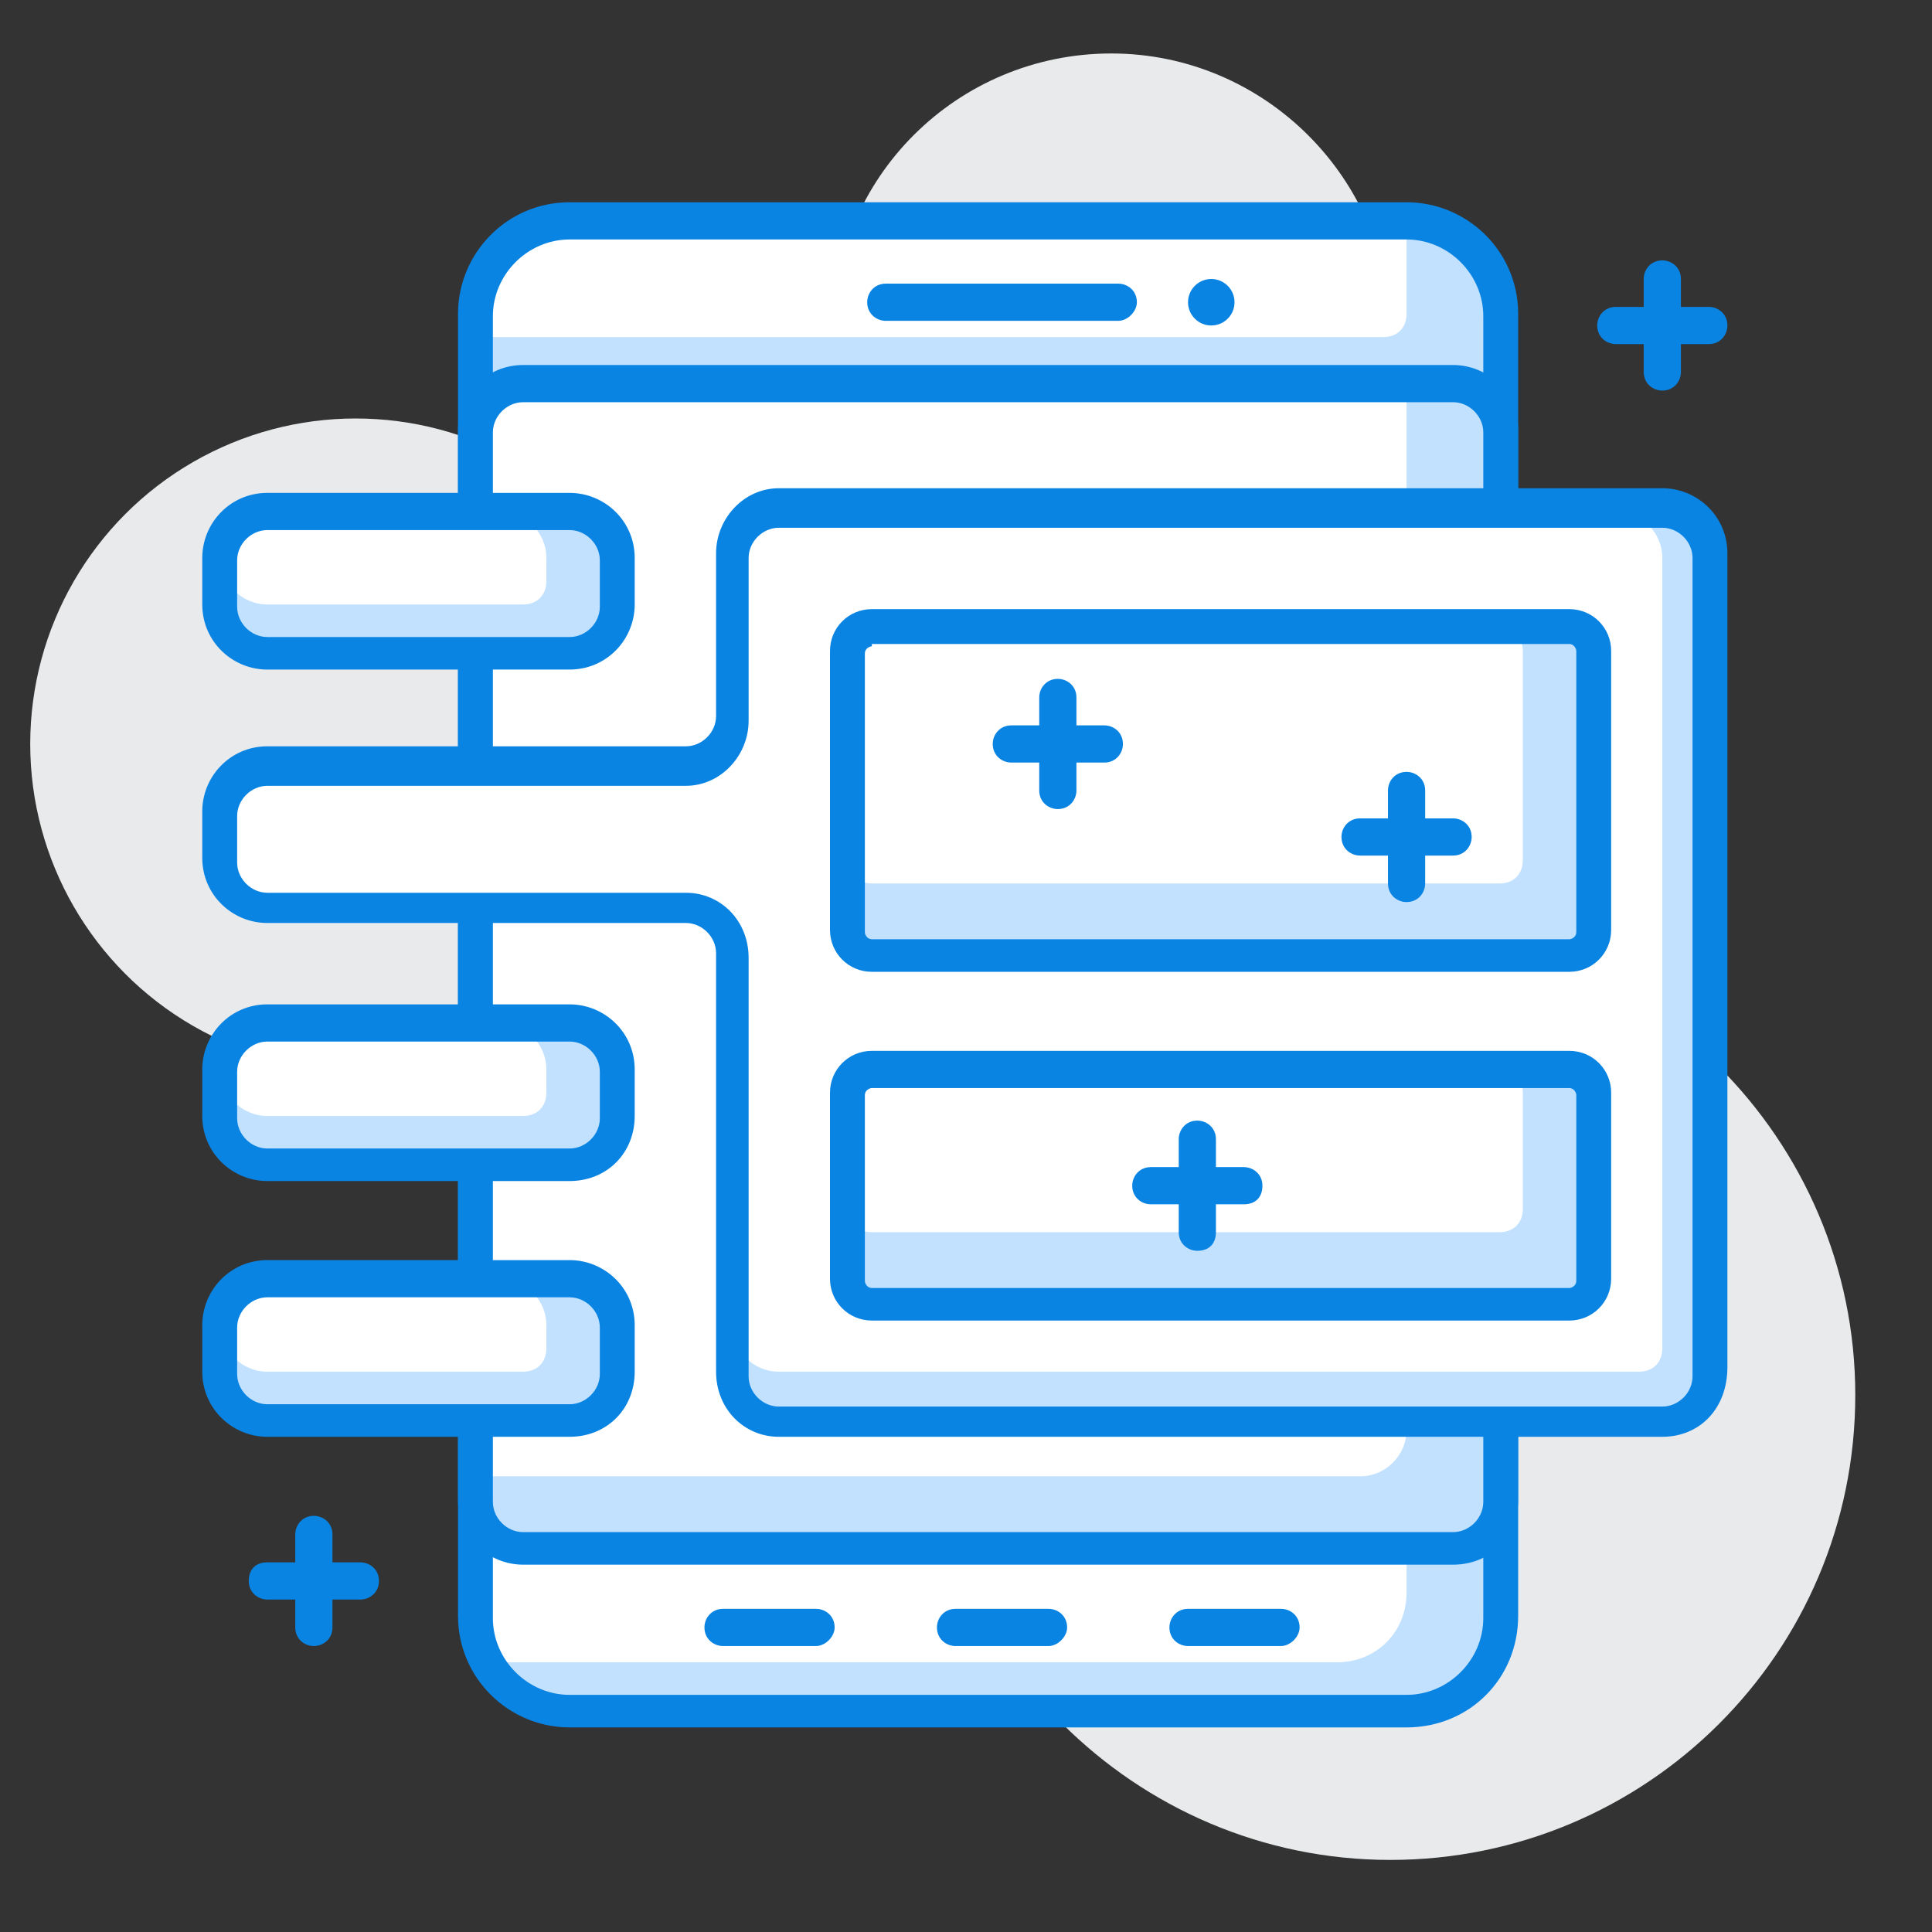 <?xml version="1.0" encoding="utf-8"?>
<!-- Generator: Adobe Illustrator 19.0.0, SVG Export Plug-In . SVG Version: 6.00 Build 0)  -->
<svg version="1.1" id="Layer_1" xmlns="http://www.w3.org/2000/svg" xmlns:xlink="http://www.w3.org/1999/xlink" x="0px" y="0px"
	 viewBox="0 0 83.1 83.1" style="enable-background:new 0 0 83.1 83.1;" xml:space="preserve">
<rect x="0" y="0" width="83.1" height="83.1" fill="#333333" stroke="none"/>
<style type="text/css">
	.st0{fill:#E8EAEB;}
	.st1{fill:#c2e1ff;}
	.st2{fill:#FFFFFF;}
	.st3{fill:#0984e3;}
</style>
<g id="XMLID_101_">
	<circle id="XMLID_102_" class="st0" cx="15.3" cy="32" r="14"/>
</g>
<path id="XMLID_100_" class="st0" d="M47.8,2.3c6.6,0,12,5.4,12,12c0,6.6-5.4,12-12,12c-6.6,0-12-5.4-12-12
	C35.8,7.6,41.2,2.3,47.8,2.3"/>
<path id="XMLID_99_" class="st0" d="M59.8,80c-11,0-20-9-20-20c0-11,9-20,20-20c11,0,20,9,20,20C79.8,71.1,70.8,80,59.8,80"/>
<g id="XMLID_2_">
	<g id="XMLID_97_">
		<path id="XMLID_98_" class="st1" d="M24.5,73.5h36c2.2,0,4-1.8,4-4v-56c0-2.2-1.8-4-4-4h-36c-2.2,0-4,1.8-4,4v56
			C20.5,71.7,22.3,73.5,24.5,73.5z"/>
	</g>
	<g id="XMLID_95_">
		<path id="XMLID_96_" class="st2" d="M20.5,71.5h37c1.7,0,3-1.3,3-3v-2h-40V71.5z"/>
	</g>
	<g id="XMLID_93_">
		<path id="XMLID_94_" class="st2" d="M20.5,14.5h39c0.6,0,1-0.4,1-1v-4h-36c-2.2,0-4,1.8-4,4V14.5z"/>
	</g>
	<g id="XMLID_89_">
		<path id="XMLID_90_" class="st3" d="M60.5,74.3h-36c-2.6,0-4.8-2.1-4.8-4.8v-56c0-2.6,2.1-4.8,4.8-4.8h36c2.6,0,4.8,2.1,4.8,4.8
			v56C65.3,72.2,63.2,74.3,60.5,74.3z M24.5,10.3c-1.8,0-3.3,1.5-3.3,3.3v56c0,1.8,1.5,3.3,3.3,3.3h36c1.8,0,3.3-1.5,3.3-3.3v-56
			c0-1.8-1.5-3.3-3.3-3.3H24.5z"/>
	</g>
	<g id="XMLID_87_">
		<path id="XMLID_88_" class="st1" d="M22.5,66.5h40c1.1,0,2-0.9,2-2v-46c0-1.1-0.9-2-2-2h-40c-1.1,0-2,0.9-2,2v46
			C20.5,65.6,21.4,66.5,22.5,66.5z"/>
	</g>
	<g id="XMLID_85_">
		<path id="XMLID_86_" class="st2" d="M20.5,63.5h38c1.1,0,2-0.9,2-2v-45h-38c-1.1,0-2,0.9-2,2V63.5z"/>
	</g>
	<g id="XMLID_81_">
		<path id="XMLID_82_" class="st3" d="M62.5,67.3h-40c-1.5,0-2.8-1.2-2.8-2.8v-46c0-1.5,1.2-2.8,2.8-2.8h40c1.5,0,2.8,1.2,2.8,2.8
			v46C65.3,66.1,64.1,67.3,62.5,67.3z M22.5,17.3c-0.7,0-1.3,0.6-1.3,1.3v46c0,0.7,0.6,1.3,1.3,1.3h40c0.7,0,1.3-0.6,1.3-1.3v-46
			c0-0.7-0.6-1.3-1.3-1.3H22.5z"/>
	</g>
	<g id="XMLID_79_">
		<path id="XMLID_80_" class="st3" d="M48.1,13.8h-10c-0.4,0-0.8-0.3-0.8-0.8c0-0.4,0.3-0.8,0.8-0.8h10c0.4,0,0.8,0.3,0.8,0.8
			C48.9,13.4,48.5,13.8,48.1,13.8z"/>
	</g>
	<g id="XMLID_77_">
		<path id="XMLID_78_" class="st3" d="M45.1,70.8h-4c-0.4,0-0.8-0.3-0.8-0.8c0-0.4,0.3-0.8,0.8-0.8h4c0.4,0,0.8,0.3,0.8,0.8
			C45.9,70.4,45.5,70.8,45.1,70.8z"/>
	</g>
	<g id="XMLID_75_">
		<path id="XMLID_76_" class="st3" d="M55.1,70.8h-4c-0.4,0-0.8-0.3-0.8-0.8c0-0.4,0.3-0.8,0.8-0.8h4c0.4,0,0.8,0.3,0.8,0.8
			C55.9,70.4,55.5,70.8,55.1,70.8z"/>
	</g>
	<g id="XMLID_73_">
		<path id="XMLID_74_" class="st3" d="M35.1,70.8h-4c-0.4,0-0.8-0.3-0.8-0.8c0-0.4,0.3-0.8,0.8-0.8h4c0.4,0,0.8,0.3,0.8,0.8
			C35.9,70.4,35.5,70.8,35.1,70.8z"/>
	</g>
	<g id="XMLID_71_">
		<circle id="XMLID_72_" class="st3" cx="52.1" cy="13" r="1"/>
	</g>
	<g id="XMLID_69_">
		<path id="XMLID_70_" class="st1" d="M24.5,28h-13c-1.1,0-2-0.9-2-2v-2c0-1.1,0.9-2,2-2h13c1.1,0,2,0.9,2,2v2
			C26.5,27.1,25.6,28,24.5,28z"/>
	</g>
	<g id="XMLID_67_">
		<path id="XMLID_68_" class="st2" d="M22.5,26h-11c-1.1,0-2-0.9-2-2l0,0c0-1.1,0.9-2,2-2h10c1.1,0,2,0.9,2,2v1
			C23.5,25.6,23.1,26,22.5,26z"/>
	</g>
	<g id="XMLID_63_">
		<path id="XMLID_64_" class="st3" d="M24.5,28.8h-13c-1.5,0-2.8-1.2-2.8-2.8v-2c0-1.5,1.2-2.8,2.8-2.8h13c1.5,0,2.8,1.2,2.8,2.8v2
			C27.3,27.5,26.1,28.8,24.5,28.8z M11.5,22.8c-0.7,0-1.3,0.6-1.3,1.3v2c0,0.7,0.6,1.3,1.3,1.3h13c0.7,0,1.3-0.6,1.3-1.3v-2
			c0-0.7-0.6-1.3-1.3-1.3H11.5z"/>
	</g>
	<g id="XMLID_61_">
		<path id="XMLID_62_" class="st1" d="M71.5,22h-38c-1.1,0-2,0.9-2,2v7c0,1.1-0.9,2-2,2h-18c-1.1,0-2,0.9-2,2v2c0,1.1,0.9,2,2,2h18
			c1.1,0,2,0.9,2,2v18c0,1.1,0.9,2,2,2h38c1.1,0,2-0.9,2-2V24C73.5,22.9,72.6,22,71.5,22z"/>
	</g>
	<g id="XMLID_59_">
		<path id="XMLID_60_" class="st2" d="M69.5,22h-36c-1.1,0-2,0.9-2,2v7c0,1.1-0.9,2-2,2h-18c-1.1,0-2,0.9-2,2v2c0,1.1,0.9,2,2,2h18
			c1.1,0,2,0.9,2,2v16c0,1.1,0.9,2,2,2h37c0.6,0,1-0.4,1-1V24C71.5,22.9,70.6,22,69.5,22z"/>
	</g>
	<g id="XMLID_55_">
		<path id="XMLID_56_" class="st3" d="M71.5,61.8h-38c-1.5,0-2.7-1.2-2.7-2.8V41c0-0.7-0.6-1.3-1.3-1.3h-18c-1.5,0-2.8-1.2-2.8-2.8
			v-2c0-1.5,1.2-2.8,2.8-2.8h18c0.7,0,1.3-0.6,1.3-1.3v-7c0-1.5,1.2-2.8,2.7-2.8h38c1.5,0,2.8,1.2,2.8,2.8v35
			C74.3,60.6,73.1,61.8,71.5,61.8z M11.5,33.8c-0.7,0-1.3,0.6-1.3,1.3v2c0,0.7,0.6,1.3,1.3,1.3h18c1.5,0,2.7,1.2,2.7,2.8v18
			c0,0.7,0.6,1.3,1.3,1.3h38c0.7,0,1.3-0.6,1.3-1.3V24c0-0.7-0.6-1.3-1.3-1.3h-38c-0.7,0-1.3,0.6-1.3,1.3v7c0,1.5-1.2,2.8-2.7,2.8
			H11.5z"/>
	</g>
	<g id="XMLID_53_">
		<path id="XMLID_54_" class="st1" d="M24.5,50h-13c-1.1,0-2-0.9-2-2v-2c0-1.1,0.9-2,2-2h13c1.1,0,2,0.9,2,2v2
			C26.5,49.1,25.6,50,24.5,50z"/>
	</g>
	<g id="XMLID_51_">
		<path id="XMLID_52_" class="st2" d="M22.5,48h-11c-1.1,0-2-0.9-2-2l0,0c0-1.1,0.9-2,2-2h10c1.1,0,2,0.9,2,2v1
			C23.5,47.6,23.1,48,22.5,48z"/>
	</g>
	<g id="XMLID_47_">
		<path id="XMLID_48_" class="st3" d="M24.5,50.8h-13c-1.5,0-2.8-1.2-2.8-2.8v-2c0-1.5,1.2-2.8,2.8-2.8h13c1.5,0,2.8,1.2,2.8,2.8v2
			C27.3,49.6,26.1,50.8,24.5,50.8z M11.5,44.8c-0.7,0-1.3,0.6-1.3,1.3v2c0,0.7,0.6,1.3,1.3,1.3h13c0.7,0,1.3-0.6,1.3-1.3v-2
			c0-0.7-0.6-1.3-1.3-1.3H11.5z"/>
	</g>
	<g id="XMLID_45_">
		<path id="XMLID_46_" class="st1" d="M24.5,61h-13c-1.1,0-2-0.9-2-2v-2c0-1.1,0.9-2,2-2h13c1.1,0,2,0.9,2,2v2
			C26.5,60.1,25.6,61,24.5,61z"/>
	</g>
	<g id="XMLID_43_">
		<path id="XMLID_44_" class="st2" d="M22.5,59h-11c-1.1,0-2-0.9-2-2l0,0c0-1.1,0.9-2,2-2h10c1.1,0,2,0.9,2,2v1
			C23.5,58.6,23.1,59,22.5,59z"/>
	</g>
	<g id="XMLID_39_">
		<path id="XMLID_40_" class="st3" d="M24.5,61.8h-13c-1.5,0-2.8-1.2-2.8-2.8v-2c0-1.5,1.2-2.8,2.8-2.8h13c1.5,0,2.8,1.2,2.8,2.8v2
			C27.3,60.6,26.1,61.8,24.5,61.8z M11.5,55.8c-0.7,0-1.3,0.6-1.3,1.3v2c0,0.7,0.6,1.3,1.3,1.3h13c0.7,0,1.3-0.6,1.3-1.3v-2
			c0-0.7-0.6-1.3-1.3-1.3H11.5z"/>
	</g>
	<g id="XMLID_37_">
		<path id="XMLID_38_" class="st1" d="M67.5,56h-30c-0.6,0-1-0.4-1-1v-8c0-0.6,0.4-1,1-1h30c0.6,0,1,0.4,1,1v8
			C68.5,55.6,68.1,56,67.5,56z"/>
	</g>
	<g id="XMLID_35_">
		<path id="XMLID_36_" class="st2" d="M64.5,53h-27c-0.6,0-1-0.4-1-1v-5c0-0.6,0.4-1,1-1h27c0.6,0,1,0.4,1,1v5
			C65.5,52.6,65.1,53,64.5,53z"/>
	</g>
	<g id="XMLID_31_">
		<path id="XMLID_32_" class="st3" d="M67.5,56.8h-30c-1,0-1.8-0.8-1.8-1.8v-8c0-1,0.8-1.8,1.8-1.8h30c1,0,1.8,0.8,1.8,1.8v8
			C69.3,56,68.5,56.8,67.5,56.8z M37.5,46.8c-0.1,0-0.3,0.1-0.3,0.3v8c0,0.1,0.1,0.3,0.3,0.3h30c0.1,0,0.3-0.1,0.3-0.3v-8
			c0-0.1-0.1-0.3-0.3-0.3H37.5z"/>
	</g>
	<g id="XMLID_29_">
		<path id="XMLID_30_" class="st1" d="M67.5,41h-30c-0.6,0-1-0.4-1-1V28c0-0.6,0.4-1,1-1h30c0.6,0,1,0.4,1,1v12
			C68.5,40.6,68.1,41,67.5,41z"/>
	</g>
	<g id="XMLID_27_">
		<path id="XMLID_28_" class="st2" d="M64.5,38h-27c-0.6,0-1-0.4-1-1v-9c0-0.6,0.4-1,1-1h27c0.6,0,1,0.4,1,1v9
			C65.5,37.6,65.1,38,64.5,38z"/>
	</g>
	<g id="XMLID_23_">
		<path id="XMLID_24_" class="st3" d="M67.5,41.8h-30c-1,0-1.8-0.8-1.8-1.8V28c0-1,0.8-1.8,1.8-1.8h30c1,0,1.8,0.8,1.8,1.8v12
			C69.3,41,68.5,41.8,67.5,41.8z M37.5,27.8c-0.1,0-0.3,0.1-0.3,0.3v12c0,0.1,0.1,0.3,0.3,0.3h30c0.1,0,0.3-0.1,0.3-0.3V28
			c0-0.1-0.1-0.3-0.3-0.3H37.5z"/>
	</g>
	<g id="XMLID_21_">
		<path id="XMLID_22_" class="st3" d="M47.5,32.8h-4c-0.4,0-0.8-0.3-0.8-0.8c0-0.4,0.3-0.8,0.8-0.8h4c0.4,0,0.8,0.3,0.8,0.8
			C48.3,32.4,48,32.8,47.5,32.8z"/>
	</g>
	<g id="XMLID_19_">
		<path id="XMLID_20_" class="st3" d="M45.5,34.8c-0.4,0-0.8-0.3-0.8-0.8v-4c0-0.4,0.3-0.8,0.8-0.8c0.4,0,0.8,0.3,0.8,0.8v4
			C46.3,34.4,46,34.8,45.5,34.8z"/>
	</g>
	<g id="XMLID_17_">
		<path id="XMLID_18_" class="st3" d="M53.5,51.8h-4c-0.4,0-0.8-0.3-0.8-0.8c0-0.4,0.3-0.8,0.8-0.8h4c0.4,0,0.8,0.3,0.8,0.8
			C54.3,51.5,54,51.8,53.5,51.8z"/>
	</g>
	<g id="XMLID_15_">
		<path id="XMLID_16_" class="st3" d="M51.5,53.8c-0.4,0-0.8-0.3-0.8-0.8v-4c0-0.4,0.3-0.8,0.8-0.8c0.4,0,0.8,0.3,0.8,0.8v4
			C52.3,53.5,52,53.8,51.5,53.8z"/>
	</g>
	<g id="XMLID_13_">
		<path id="XMLID_14_" class="st3" d="M15.5,68.8h-4c-0.4,0-0.8-0.3-0.8-0.8s0.3-0.8,0.8-0.8h4c0.4,0,0.8,0.3,0.8,0.8
			S15.9,68.8,15.5,68.8z"/>
	</g>
	<g id="XMLID_11_">
		<path id="XMLID_12_" class="st3" d="M13.5,70.8c-0.4,0-0.8-0.3-0.8-0.8v-4c0-0.4,0.3-0.8,0.8-0.8c0.4,0,0.8,0.3,0.8,0.8v4
			C14.3,70.5,13.9,70.8,13.5,70.8z"/>
	</g>
	<g id="XMLID_9_">
		<path id="XMLID_10_" class="st3" d="M62.5,36.8h-4c-0.4,0-0.8-0.3-0.8-0.8c0-0.4,0.3-0.8,0.8-0.8h4c0.4,0,0.8,0.3,0.8,0.8
			C63.3,36.4,63,36.8,62.5,36.8z"/>
	</g>
	<g id="XMLID_7_">
		<path id="XMLID_8_" class="st3" d="M60.5,38.8c-0.4,0-0.8-0.3-0.8-0.8v-4c0-0.4,0.3-0.8,0.8-0.8c0.4,0,0.8,0.3,0.8,0.8v4
			C61.3,38.4,61,38.8,60.5,38.8z"/>
	</g>
	<g id="XMLID_5_">
		<path id="XMLID_6_" class="st3" d="M73.5,14.8h-4c-0.4,0-0.8-0.3-0.8-0.8c0-0.4,0.3-0.8,0.8-0.8h4c0.4,0,0.8,0.3,0.8,0.8
			C74.3,14.4,74,14.8,73.5,14.8z"/>
	</g>
	<g id="XMLID_3_">
		<path id="XMLID_4_" class="st3" d="M71.5,16.8c-0.4,0-0.8-0.3-0.8-0.8v-4c0-0.4,0.3-0.8,0.8-0.8c0.4,0,0.8,0.3,0.8,0.8v4
			C72.3,16.4,72,16.8,71.5,16.8z"/>
	</g>
</g>
</svg>
